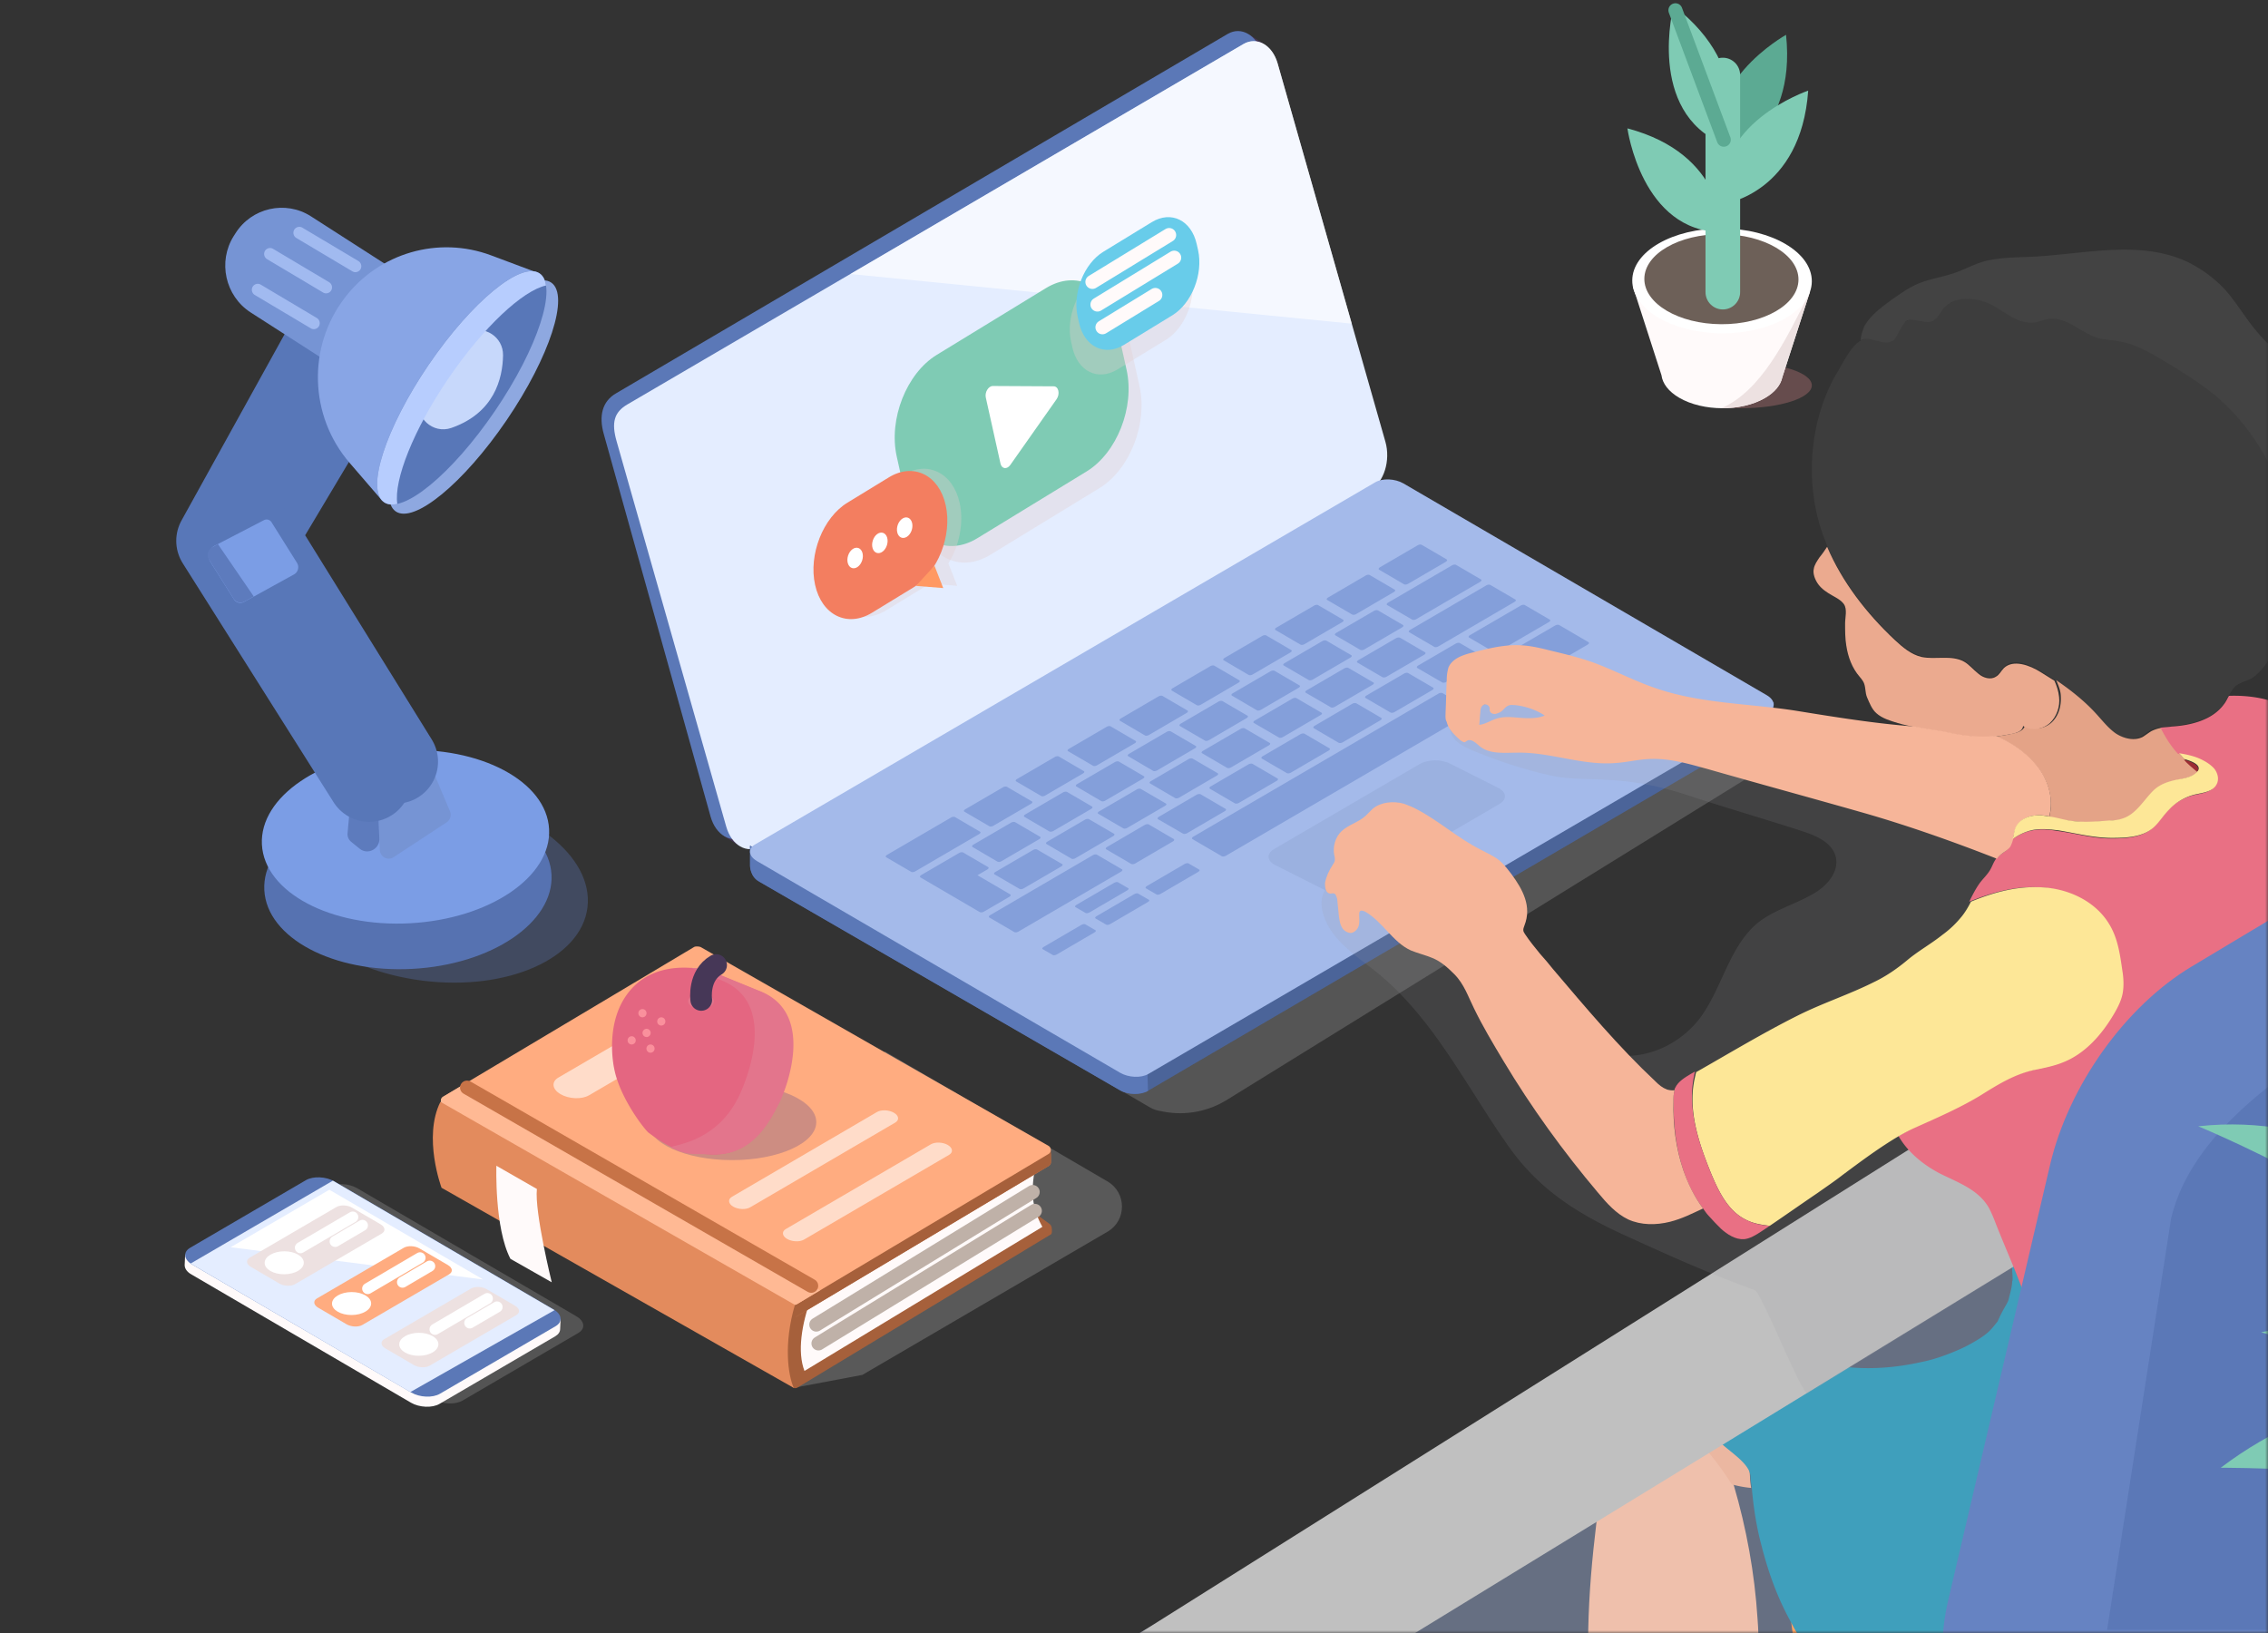 <svg width="393" height="283" fill="none" xmlns="http://www.w3.org/2000/svg"><rect width="100%" height="100%" fill="#333333" stroke="none"/><mask id="a" style="mask-type:alpha" maskUnits="userSpaceOnUse" x="0" y="0" width="393" height="283"><path fill="#D9D9D9" d="M0 0h393v283H0z"/></mask><g mask="url(#a)"><path d="m428.43 153.012 1.093 130.283H196.805L428.43 153.012Z" fill="#666F82"/><g clip-path="url(#b)"><path d="M264.452 343.732c.905.101 1.608.503 2.512.704 1.407.201 2.814.201 4.22 0 .704-.101 1.407-.302 2.111-.503.602-.201 1.105-.402 1.607-.803.503-.402.904-.804 1.206-1.307.804-1.105 1.306-2.21 1.809-3.416.2-.502.301-1.105.502-1.608.703-2.813.603-5.928.402-8.842-.302-3.617-.603-7.335-1.005-10.952-1.105-10.048-2.411-20.095-2.612-30.143-.201-12.258 1.507-24.517 3.315-36.675.603-4.019 1.206-7.837 1.407-11.856 8.34 4.421 15.474 11.053 20.498 18.99 2.21 7.536 3.617 15.273 4.119 23.11.302 3.919.302 7.838-.703 11.656-.603 2.21-1.507 4.421-2.412 6.531-2.612 6.33-4.823 12.761-6.531 19.392-.804 3.215-1.406 6.431-1.909 9.746-.703 4.924-.904 9.948-.502 14.972v.201c0 .502.1 1.004.1 1.507.402 4.22 1.206 8.842 2.914 12.66.101.1.101.301.201.402.402 1.005.703 2.311-.301 3.014-1.307.905-3.216 1.306-4.723 1.708-3.215 1.005-6.631 1.809-10.048 2.11-4.823.402-9.545-.703-14.066-2.411-.905-.402-1.91-.804-2.814-1.206-3.014-1.507-6.029-3.818-6.631-7.435-.804-3.818 2.813-9.747 7.334-9.546Z" fill="#EFC0AC"/><path d="M297.512 329.565c.402 1.407 1.205 2.713 2.21 3.818 3.718 4.421 9.043 7.335 14.67 8.641 5.526 1.206 11.856.503 17.182-1.708 2.914-1.206 2.512-2.813 1.708-4.823-.302-.804-.804-1.708-1.005-2.713-1.105-3.516-1.808-7.033-2.311-10.65-.904-6.23-.904-12.56-.1-18.79-5.426-4.521-10.048-9.847-14.67-15.272-1.909-2.211-3.517-4.522-4.823-7.034 1.306 9.747 2.612 19.392 3.818 29.139.302 2.21.603 4.521.502 6.832-.1 1.909-.502 3.919-2.009 5.024-.101.101-.302.201-.402.302-1.005.602-2.01.502-3.215.402-1.809-.201-3.718.1-5.527.301-1.909.201-4.019.703-5.224 2.311-1.005 1.206-1.206 2.813-.804 4.22Z" fill="#FFA361"/><path d="M279.728 238.331c.101-1.809 1.637-2.415 1.537-4.224-.201-5.325 4.87-3.335 10.396-4.842 2.914-.804 1.431-8.216 4.445-7.814.402.1.905.1 1.306.201 8.943 1.205 17.986 2.411 26.627 4.823-.804.1-1.608.301-2.311.502-2.21.603-4.32 1.608-6.23 2.914-5.425 3.517-9.746 8.741-12.057 14.871-1.306 3.315-.402 7.636-.201 11.153 0 .603.101 1.306.201 1.909a19.296 19.296 0 0 1-3.316-.603c0 .1 0 .1.101.201a54.222 54.222 0 0 0-20.498-19.091Z" fill="#EBB7A1"/><path d="M303.341 255.814c0 .603.1 1.306.201 1.909.301 3.416.804 6.833 1.708 10.149 1.206 4.722 2.813 9.143 5.124 13.263 1.307 2.512 2.914 4.823 4.823 7.033 4.622 5.325 9.244 10.751 14.67 15.273.603.502 1.206 1.004 1.809 1.406 5.124 3.919 11.153 7.536 17.081 10.048 12.359 5.225 26.627 2.211 38.885-1.407 2.914-.904 5.727-1.205 8.54-2.612 5.828-3.014 10.149-8.038 14.067-13.263 10.249-13.765 14.168-29.139 13.063-46.119-.201-2.914-.402-5.929-1.307-8.641-1.205-3.718-3.717-6.833-6.229-9.747-4.421-5.426-9.144-10.651-13.766-15.875-.301-.402-.703-.804-1.005-1.106-.602 3.015-3.114 5.125-5.425 7.034-3.015 2.512-6.33 4.622-9.646 6.732-4.421 2.813-9.144 5.124-14.268 5.928a38.08 38.08 0 0 1-16.479-.904c-.904-.302-1.909-.603-2.511-1.407-.603-.904-.503-2.01-.603-3.014-.101-3.517-1.507-6.933-2.814-10.249-1.105-2.813-.277 1.499-.591 1.812 0 .941-.488 2.51-.627 3.137-.14.628-.942 1.569-1.883 3.765-1.255 1.535-1.568 2.196-5.019 4.078-1.377.751-4.706 2.196-7.529 2.824-2.824.627-7.843 1.701-14.431.941-8.156-.941-9.799 4.09-11.607 4.392-.804.1-3.427-6.48-4.231-6.279-2.211.603-6.722 3.404-8.632 4.71-5.425 3.517 4.194.773 1.883 6.902-1.306 3.215 6.447 5.77 6.749 9.287Z" fill="#3F9FBC"/></g><path d="m428.043 138.019-2.768 34.694-180.613 110.582H197l231.043-145.276Z" fill="silver"/><path d="M298.683 27.906s12.669-4.229 10.805-21.873c0 .01-15.787 8.707-10.805 21.873Z" fill="#5CAA93"/><path opacity=".34" d="M301.689 70.734c6.775 0 12.267-1.773 12.267-3.96 0-2.187-5.492-3.96-12.267-3.96-6.775 0-12.267 1.773-12.267 3.96 0 2.187 5.492 3.96 12.267 3.96Z" fill="#C97D7F"/><path d="m313.631 50.555-30.686-.907 4.955 15.368c.182 1.425 1.206 2.813 3.071 3.904 4.123 2.406 10.795 2.424 14.89.028 1.719-1 2.715-2.276 2.98-3.58l4.79-14.813Z" fill="snow"/><path d="M313.629 50.555c-4.26 8.595-8.51 17.2-15.348 20.179 2.743.028 5.494-.564 7.578-1.786 1.718-.999 2.715-2.276 2.98-3.58l4.79-14.813Z" fill="#EDE1E1"/><path d="M313.953 48.755c.027-5.018-6.917-9.124-15.509-9.171-8.592-.047-15.58 3.983-15.606 9-.027 5.018 6.916 9.124 15.509 9.171 8.592.047 15.579-3.982 15.606-9Z" fill="#fff"/><path d="M311.642 48.452c.023-4.308-5.937-7.833-13.313-7.873-7.376-.04-13.374 3.419-13.397 7.726-.023 4.308 5.938 7.833 13.313 7.873 7.376.04 13.374-3.419 13.397-7.726Z" fill="#6D6058"/><path d="M298.531 13v37.62" stroke="#7FCBB4" stroke-width="6" stroke-miterlimit="10" stroke-linecap="round" stroke-linejoin="round"/><path d="M298.39 40.211s.575-13.48-16.39-17.968c0 0 2.459 18.005 16.39 17.968Z" fill="#7FCBB4"/><path d="M298.857 35.289s13.208-1.888 14.47-19.587c0 .01-17.057 5.746-14.47 19.587ZM298.666 24.982S304.58 12.223 290 1c0 .01-4.79 18.366 8.666 23.982Z" fill="#7FCBB4"/><path d="m298.699 24.214-8.383-22.437" stroke="#5CAA93" stroke-width="2.428" stroke-miterlimit="10" stroke-linecap="round" stroke-linejoin="round"/><path opacity=".34" d="m80.159 242.682 20.059-11.714c1.26-.742 1.107-2.046-.36-2.9l-37.972-22.181c-1.467-.855-3.696-.953-4.956-.21l-20.059 11.714c-1.26.742-1.107 2.045.36 2.9l37.972 22.181c1.454.869 3.682.953 4.956.21Z" fill="#939393"/><path d="M32 219.226v-.042l.083-1.821 1.412.238 19.422-11.336c1.26-.742 3.502-.644 4.956.21l37.141 21.691 2.132.364-.083 1.752c0 .476-.277.924-.844 1.261l-20.06 11.714c-1.259.742-3.501.644-4.955-.21l-37.972-22.181c-.83-.449-1.232-1.065-1.232-1.64Z" fill="snow"/><path d="m76.23 241.505 20.058-11.714c1.26-.743 1.108-2.046-.36-2.9L57.956 204.71c-1.467-.855-3.696-.953-4.956-.211l-20.058 11.714c-1.26.743-1.108 2.046.36 2.901l37.971 22.181c1.454.855 3.697.953 4.956.21Z" fill="#5B78B7"/><path d="m71.106 241.211 24.987-14.194-38.415-22.433-24.655 14.362 38.083 22.265Z" fill="#E4EDFF"/><path d="M83.717 221.706 57.07 206.153l-17.096 9.962 43.744 5.591Z" fill="#fff"/><path d="m51.118 222.519 15.034-8.771c.692-.407.61-1.121-.194-1.598l-4.942-2.886c-.803-.477-2.02-.519-2.727-.112l-15.02 8.771c-.692.406-.609 1.121.194 1.597l4.942 2.887c.803.462 2.021.518 2.713.112Z" fill="#EDE1E1"/><path d="M49.26 220.8c1.874-.01 3.387-.909 3.382-2.008-.006-1.099-1.53-1.982-3.403-1.971-1.873.01-3.387.909-3.38 2.008.005 1.099 1.528 1.981 3.401 1.971Z" fill="#fff"/><path d="m61.126 210.889-9.067 5.311M62.799 212.332l-4.72 2.775" stroke="#fff" stroke-width="1.922" stroke-miterlimit="10" stroke-linecap="round" stroke-linejoin="round"/><path d="m62.788 229.581 15.034-8.771c.692-.407.61-1.121-.194-1.598l-4.942-2.886c-.803-.477-2.02-.519-2.727-.112l-15.033 8.771c-.693.406-.61 1.121.193 1.597l4.942 2.887c.803.462 2.022.518 2.727.112Z" fill="#FFAC80"/><path d="M60.932 227.862c1.873-.01 3.387-.909 3.381-2.008-.005-1.099-1.529-1.982-3.402-1.971-1.873.01-3.387.909-3.38 2.008.005 1.099 1.528 1.981 3.401 1.971Z" fill="#fff"/><path d="m72.782 217.951-9.067 5.325M74.457 219.394l-4.707 2.775" stroke="#fff" stroke-width="1.922" stroke-miterlimit="10" stroke-linecap="round" stroke-linejoin="round"/><path d="m74.44 236.643 15.035-8.771c.692-.407.609-1.121-.194-1.598l-4.942-2.886c-.803-.477-2.021-.519-2.727-.112l-15.034 8.771c-.692.406-.61 1.121.194 1.597l4.942 2.887c.817.462 2.035.518 2.727.112Z" fill="#EDE1E1"/><path d="M72.585 234.924c1.873-.01 3.387-.909 3.38-2.008-.005-1.099-1.528-1.981-3.401-1.971-1.874.01-3.387.909-3.381 2.008.005 1.099 1.529 1.982 3.402 1.971Z" fill="#fff"/><path d="m84.45 225.013-9.067 5.325M86.127 226.47l-4.72 2.761" stroke="#fff" stroke-width="1.922" stroke-miterlimit="10" stroke-linecap="round" stroke-linejoin="round"/><path opacity=".34" d="m135.979 152.357 107.52-62.787c1.246-.729 3.433-.63 4.873.21l62.959 36.697c1.44.841 1.592 2.116.346 2.845l-99.076 61.26a15.387 15.387 0 0 1-11.435 1.947 5.254 5.254 0 0 1-1.882-.63l-62.959-36.697c-1.426-.827-1.592-2.116-.346-2.845Z" fill="#989898"/><path d="m125.443 144.861 2.658 1.695 1.107-3.811h-4.056l.291 2.116ZM218.984 7.614l-2.658-1.71-4.568 4.344 5.689.897 1.537-3.531Z" fill="#463757"/><path d="m129.042 144.889 105.72-61.736c2.34-1.36 3.489-5.129 2.575-8.351L218.663 9.268c-.914-3.223-3.586-4.75-5.925-3.391L106.74 68.16c-2.339 1.36-3.032 3.853-2.104 7.09l18.495 66.248c.913 3.237 3.571 4.764 5.911 3.391Z" fill="#5B78B7"/><path d="m131.77 146.64 105.72-61.736c2.34-1.36 3.489-5.129 2.575-8.351l-18.674-65.534c-.914-3.223-3.586-4.75-5.925-3.39L108.735 70.064c-2.34 1.36-2.811 3.181-1.883 6.418l18.993 66.767c.927 3.236 3.585 4.764 5.925 3.39Z" fill="#E4EDFF"/><path d="M234.233 56.081 221.401 11.02c-.914-3.223-3.586-4.75-5.925-3.39l-68.109 39.85 86.866 8.602Z" fill="#fff" fill-opacity=".62"/><path d="M129.969 150.018v-3.489l15.518 9.135.886-2.059 103.326-60.336c1.246-.728 3.724-.63 5.15.21l44.769 25.979v-.729l6.797 3.335.955-.393-.125 3.167c-.111.687-.374.981-.789 1.219l-107.534 62.956c-1.246.728-3.433.714-4.873-.126l-62.419-36.081c-1.675-.869-1.661-2.788-1.661-2.788Z" fill="#4B6499"/><path d="M129.969 150.018v-3.489l15.518 9.135.886-2.059 50.68-29.594 1.869 65.016c-.623.364-1.481.546-2.367.532-.886-.014-1.786-.224-2.506-.644l-62.419-36.109c-1.675-.869-1.661-2.788-1.661-2.788Z" fill="#5B78B7"/><path d="m130.799 146.346 107.52-62.787c1.246-.729 3.433-.63 4.873.21l62.959 36.697c1.44.841 1.592 2.116.346 2.845l-107.52 62.787c-1.246.729-3.433.631-4.873-.21l-62.959-36.697c-1.426-.841-1.592-2.13-.346-2.845Z" fill="#A4BAEA"/><path d="M243.293 101.242c.152.098.471.056.706-.084l6.534-3.812c.235-.14.305-.322.139-.42l-4.319-2.522c-.153-.098-.471-.056-.706.084l-6.535 3.811c-.235.14-.304.322-.138.42l4.319 2.523ZM235.719 112.606c.152.098.47.056.706-.085l6.534-3.811c.235-.14.304-.322.138-.42l-4.319-2.522c-.152-.084-.471-.056-.706.084l-6.534 3.811c-.235.14-.305.322-.152.42l4.333 2.523ZM239.553 117.341c.152.098.47.056.706-.084l6.534-3.811c.235-.14.304-.322.138-.42l-4.333-2.522c-.152-.084-.47-.056-.706.084l-6.534 3.811c-.235.14-.304.322-.152.406l4.347 2.536ZM249.908 118.252c.152.084.471.056.706-.084l6.534-3.811c.236-.14.291-.322.139-.406l-4.319-2.523c-.153-.084-.471-.056-.706.084l-6.534 3.812c-.236.14-.291.322-.139.42l4.319 2.508ZM267.877 115.59c.152.098.47.056.706-.084l6.534-3.811c.235-.14.304-.323.138-.421l-5.08-2.97c-.153-.084-.471-.056-.706.084l-6.534 3.811c-.236.14-.291.322-.139.421l5.081 2.97ZM256.606 122.162c.153.098.526.014.845-.169l8.555-4.988c.304-.182.429-.406.277-.49l-5.081-2.971c-.152-.084-.54-.014-.844.154l-8.555 4.989c-.305.182-.429.406-.277.49l5.08 2.985ZM200.433 155.005c.124.07.429.028.664-.112l6.52-3.811c.235-.14.332-.308.194-.392l-1.883-1.093c-.124-.07-.429-.028-.664.112l-6.52 3.811c-.236.14-.319.308-.194.392l1.883 1.093ZM191.706 160.232c.125.07.429.028.664-.112l6.521-3.811c.235-.141.332-.309.193-.393l-1.882-1.093c-.125-.07-.429-.028-.665.112l-6.52 3.812c-.235.14-.318.308-.194.392l1.883 1.093ZM182.464 165.5c.124.07.415.014.65-.112l6.52-3.811c.236-.14.333-.308.208-.378l-1.814-1.051c-.124-.07-.415-.014-.65.112l-6.52 3.811c-.236.14-.319.308-.208.378l1.814 1.051ZM188.139 158.214c.125.07.416.014.651-.112l6.52-3.811c.235-.14.332-.308.208-.379l-1.814-1.05c-.124-.07-.415-.014-.65.112l-6.521 3.811c-.235.14-.318.308-.207.378l1.813 1.051ZM211.714 148.364c.153.098.471.056.706-.084l42.485-24.787c.236-.14.305-.323.139-.421l-5.081-2.97c-.152-.084-.484-.056-.706.084l-42.485 24.787c-.235.14-.304.322-.152.42l5.094 2.971Z" fill="#849FDA"/><path d="M257.785 120.522c.014 0 .041 0 .069-.014l4.984-2.914c.027-.014.041-.028.027-.042l-.318-.183c-.014 0-.042 0-.069.014l-4.984 2.915c-.028.014-.041.028-.028.042l.319.182ZM270.571 112.507h.042l2.118-1.233c.013 0 .013-.014 0-.028l-.319-.182h-.041l-2.118 1.233c-.014 0-.014.014 0 .028l.318.182ZM240.949 123.464c.153.085.471.056.706-.084l6.534-3.811c.236-.14.305-.322.139-.42l-4.319-2.522c-.153-.084-.485-.056-.706.084l-6.534 3.811c-.236.14-.305.322-.139.42l4.319 2.522ZM231.965 128.705c.152.084.47.056.706-.084l6.52-3.811c.235-.14.304-.322.152-.42l-4.319-2.523c-.152-.084-.485-.056-.706.084l-6.52 3.812c-.236.14-.291.322-.139.42l4.306 2.522ZM222.982 133.959c.153.085.471.057.706-.084l6.534-3.811c.236-.14.291-.322.139-.406l-4.319-2.522c-.153-.084-.471-.056-.706.084l-6.534 3.811c-.236.14-.291.322-.139.42l4.319 2.508ZM213.982 139.2c.153.084.471.056.706-.084l6.534-3.811c.236-.14.305-.323.139-.421l-4.319-2.522c-.153-.084-.471-.056-.706.084l-6.534 3.812c-.236.14-.291.322-.139.42l4.319 2.522ZM205 144.454c.152.084.47.056.706-.084l6.52-3.811c.235-.14.291-.322.138-.406l-4.319-2.522c-.152-.085-.47-.056-.706.084l-6.52 3.811c-.235.14-.304.322-.152.42l4.333 2.508ZM196.016 149.695c.152.084.47.056.706-.084l6.52-3.811c.235-.14.305-.323.138-.421l-4.319-2.522c-.152-.084-.47-.056-.706.084l-6.52 3.812c-.235.14-.304.322-.138.42l4.319 2.522ZM175.762 161.507c.152.084.471.056.706-.084l17.788-10.383c.236-.14.305-.322.139-.42l-4.319-2.522c-.152-.084-.471-.056-.706.084l-17.789 10.382c-.235.141-.304.323-.138.421l4.319 2.522ZM230.598 122.554c.152.098.47.056.706-.084l6.534-3.811c.235-.14.304-.323.138-.407l-4.333-2.522c-.152-.084-.47-.056-.706.084l-6.534 3.812c-.235.14-.29.322-.138.406l4.333 2.522ZM221.606 127.794c.152.098.47.056.706-.084l6.534-3.811c.235-.14.304-.322.138-.406l-4.333-2.522c-.152-.085-.471-.057-.706.084l-6.534 3.811c-.235.14-.291.322-.138.406l4.333 2.522ZM212.625 133.049c.152.098.47.056.706-.084l6.534-3.811c.235-.141.304-.323.152-.421l-4.333-2.522c-.152-.084-.484-.056-.706.084l-6.534 3.811c-.235.141-.304.323-.152.407l4.333 2.536ZM203.627 138.289c.153.098.471.056.706-.084l6.52-3.811c.236-.14.305-.322.139-.421l-4.333-2.522c-.152-.084-.471-.056-.706.084l-6.52 3.812c-.236.14-.305.322-.139.406l4.333 2.536ZM194.643 143.53c.152.098.471.056.706-.084l6.534-3.812c.235-.14.305-.322.138-.406l-4.333-2.522c-.152-.084-.47-.056-.706.084l-6.534 3.811c-.235.14-.304.323-.138.407l4.333 2.522ZM185.658 148.784c.152.098.471.056.706-.084l6.52-3.811c.236-.14.305-.322.153-.421l-4.333-2.522c-.153-.084-.471-.056-.706.084l-6.52 3.812c-.236.14-.291.322-.139.406l4.319 2.536ZM176.664 154.025c.152.098.471.056.706-.084l6.534-3.811c.236-.141.305-.323.139-.407l-4.333-2.522c-.153-.084-.471-.056-.706.084l-6.534 3.811c-.236.141-.291.323-.139.407l4.333 2.522ZM226.773 117.832c.152.098.471.056.706-.084l6.534-3.811c.236-.141.291-.323.139-.407l-4.319-2.522c-.153-.084-.471-.056-.706.084l-6.534 3.811c-.236.141-.305.323-.153.407l4.333 2.522ZM217.791 123.072c.152.099.471.057.706-.084l6.534-3.811c.235-.14.305-.322.138-.42l-4.319-2.522c-.152-.084-.47-.056-.706.084l-6.534 3.811c-.235.14-.29.322-.138.406l4.319 2.536ZM208.793 128.327c.152.098.47.056.706-.084l6.52-3.812c.235-.14.291-.322.138-.42l-4.319-2.522c-.152-.084-.47-.056-.706.084l-6.52 3.811c-.235.14-.304.323-.152.421l4.333 2.522ZM199.811 133.567c.152.098.47.056.706-.084l6.534-3.811c.235-.14.304-.322.138-.42l-4.319-2.522c-.152-.085-.471-.057-.706.084l-6.534 3.811c-.235.14-.291.322-.139.406l4.32 2.536ZM190.826 138.808c.152.098.471.056.706-.084l6.534-3.812c.235-.14.305-.322.139-.42l-4.32-2.522c-.152-.084-.47-.056-.706.084l-6.534 3.811c-.235.14-.29.322-.138.407l4.319 2.536ZM181.826 144.062c.152.098.47.056.72-.084l6.534-3.811c.235-.14.304-.322.138-.42l-4.319-2.523c-.152-.084-.471-.056-.706.084l-6.534 3.812c-.235.14-.305.322-.152.42l4.319 2.522ZM172.842 149.303c.152.098.47.056.706-.084l6.534-3.812c.235-.14.304-.322.138-.42l-4.319-2.522c-.152-.084-.471-.056-.706.084l-6.534 3.811c-.235.14-.291.322-.138.407l4.319 2.536ZM244.703 107.365c.152.098.471.056.706-.084l11.074-6.46c.236-.14.305-.322.139-.42l-4.319-2.522c-.152-.084-.471-.056-.706.084l-11.075 6.46c-.235.14-.304.322-.152.42l4.333 2.522ZM157.891 151.068c.152.098.47.056.706-.084l11.074-6.459c.236-.14.305-.323.139-.421l-4.319-2.522c-.153-.098-.485-.056-.706.084l-11.075 6.46c-.235.14-.304.322-.138.42l4.319 2.522ZM248.537 112.087c.152.098.471.056.706-.084l13.193-7.707c.235-.14.304-.322.138-.42l-4.333-2.522c-.152-.084-.47-.056-.706.084l-13.192 7.706c-.236.141-.305.323-.153.407l4.347 2.536ZM258.891 112.998c.152.084.47.056.706-.084l8.804-5.129c.235-.14.305-.322.139-.42l-4.32-2.522c-.152-.084-.47-.056-.706.084l-8.804 5.128c-.235.141-.304.323-.138.421l4.319 2.522ZM234.301 106.482c.152.098.471.056.706-.084l6.52-3.811c.235-.14.305-.322.139-.42l-4.32-2.523c-.152-.098-.47-.056-.706.084l-6.52 3.812c-.235.14-.304.322-.138.42l4.319 2.522ZM225.348 111.694c.152.099.471.057.706-.084l6.534-3.811c.235-.14.304-.322.138-.42l-4.319-2.522c-.152-.098-.47-.056-.706.084l-6.534 3.811c-.235.14-.304.322-.138.42l4.319 2.522ZM216.365 116.949c.152.098.471.056.706-.084l6.534-3.811c.236-.14.305-.322.139-.42l-4.319-2.522c-.153-.099-.471-.056-.706.084l-6.534 3.811c-.236.14-.291.322-.139.406l4.319 2.536ZM207.379 122.189c.152.098.471.056.706-.084l6.52-3.811c.236-.14.305-.322.139-.42l-4.319-2.522c-.153-.099-.471-.056-.706.084l-6.521 3.811c-.235.14-.304.322-.138.42l4.319 2.522ZM198.396 127.43c.153.098.471.056.706-.084l6.521-3.811c.235-.14.304-.323.138-.421l-4.319-2.522c-.152-.098-.471-.056-.706.084l-6.52 3.811c-.236.141-.291.323-.139.407l4.319 2.536ZM189.399 132.685c.152.098.47.056.706-.085l6.534-3.811c.235-.14.29-.322.138-.406l-4.319-2.522c-.152-.098-.471-.056-.706.084l-6.534 3.811c-.235.14-.305.322-.138.406l4.319 2.523ZM180.414 137.925c.153.098.471.056.706-.084l6.534-3.811c.236-.14.305-.323.139-.421l-4.319-2.522c-.153-.098-.471-.056-.706.084l-6.534 3.812c-.236.14-.305.322-.139.42l4.319 2.522ZM171.432 143.165c.152.098.47.056.706-.084l6.534-3.811c.235-.14.29-.322.138-.406l-4.319-2.522c-.152-.099-.471-.057-.706.084l-6.534 3.811c-.235.14-.291.322-.138.406l4.319 2.522ZM166.194 147.803a.849.849 0 0 1 .388-.126c.138-.014.249 0 .318.042l4.319 2.522c.069.042.111.112.083.196-.028.085-.111.155-.221.225l-1.703.995 5.676 3.32c.069.042.097.112.069.197-.028.084-.111.154-.222.224l-4.402 2.564a.903.903 0 0 1-.387.126.605.605 0 0 1-.333-.042l-10.285-6.011c-.069-.042-.097-.112-.069-.196.027-.084.11-.154.221-.225l6.548-3.811Z" fill="#849FDA"/><path d="M260.05 110.868c.014 0 .042 0 .07-.014l4.983-2.915c.028-.014.042-.028.028-.042l-.319-.182c-.013 0-.041 0-.069.014l-4.983 2.915c-.028.014-.042.028-.028.042l.318.182Z" fill="#849FDA"/><path d="m234.569 154.053 25.25-14.741c1.357-.798 1.274-2.046-.194-2.788l-8.444-4.246c-1.468-.742-3.779-.686-5.15.098l-25.25 14.741c-1.357.799-1.274 2.046.194 2.788l8.444 4.246c1.468.742 3.779.7 5.15-.098Z" fill="#9BB1E0"/><path opacity=".34" d="m190.531 84.567-18.91 11.56c-5.246 3.209-10.728.533-12.154-5.94l-1.827-8.212c-1.44-6.473 1.688-14.404 6.935-17.613l18.91-11.56c5.247-3.208 10.728-.532 12.154 5.941l1.828 8.211c1.425 6.474-1.689 14.405-6.936 17.613Z" fill="#E3CFCF"/><path d="m188.277 81.695-18.91 11.56c-5.246 3.209-10.728.532-12.154-5.941l-1.827-8.211c-1.44-6.474 1.689-14.404 6.935-17.613l18.91-11.56c5.247-3.209 10.729-.532 12.154 5.941l1.828 8.211c1.439 6.488-1.675 14.404-6.936 17.613Z" fill="#7FCBB4"/><path d="m173.367 80.336-2.547-11.448c-.208-.925.457-2.004 1.218-2.004l10.548.057c.845 0 1.136 1.317.499 2.227L175.07 80.56c-.582.827-1.495.7-1.703-.224Z" fill="#fff"/><path opacity=".34" d="m156.435 82.326-7.157 4.371c-4.25 2.606-6.783 9.024-5.62 14.264 1.162 5.241 5.592 7.413 9.856 4.82l7.157-4.371c.18-.112.36-.224.526-.351l-.055.07 4.72.379-1.523-3.882c1.883-3.054 2.714-7.02 1.952-10.48-1.163-5.255-5.592-7.413-9.856-4.82ZM198.426 42.77l-8.39 5.128c-3.363 2.06-5.357 7.132-4.443 11.28l.235 1.037c.928 4.147 4.43 5.856 7.794 3.81l8.389-5.128c3.364-2.06 5.357-7.132 4.444-11.28l-.236-1.036c-.927-4.162-4.443-5.871-7.793-3.811Z" fill="#E3CFCF"/><path d="m158.254 101.802-7.157 4.372c-4.25 2.606-8.694.434-9.856-4.82-1.163-5.24 1.356-11.672 5.62-14.264l7.157-4.372c4.25-2.606 8.693-.434 9.856 4.82 1.163 5.24-1.37 11.672-5.62 14.264Z" fill="#F37E60"/><path d="m158.727 101.522 4.72.378-1.523-3.881-3.197 3.503Z" fill="#FF9963"/><path d="M149.406 97.079c.298-.96-.01-1.913-.689-2.129-.678-.215-1.469.388-1.767 1.347-.298.96.01 1.913.688 2.129.679.216 1.47-.387 1.768-1.347ZM153.691 94.456c.298-.96-.01-1.913-.688-2.128-.679-.216-1.47.387-1.768 1.347-.298.96.01 1.913.689 2.128.678.216 1.469-.387 1.767-1.347ZM158.058 90.648c.194.883-.221 1.948-.941 2.383-.72.434-1.454.07-1.648-.813-.193-.883.222-1.948.942-2.382.72-.434 1.453-.07 1.647.813Z" fill="#fff"/><path d="m203.16 54.624-8.389 5.128c-3.364 2.06-6.866.337-7.794-3.81l-.235-1.038c-.927-4.147 1.08-9.22 4.444-11.28l8.389-5.128c3.364-2.06 6.866-.336 7.794 3.811l.235 1.037c.914 4.148-1.094 9.22-4.444 11.28Z" fill="#68CCEA"/><path d="m189.289 48.851 13.303-8.127M190.164 52.774l13.303-8.127M191.031 56.712l9.164-5.605" stroke="snow" stroke-width="2.428" stroke-miterlimit="10" stroke-linecap="round" stroke-linejoin="round"/><path opacity=".34" d="M101.799 157.225c1.069-8.837-9.957-17.476-24.627-19.296-14.671-1.819-27.431 3.871-28.5 12.709-1.07 8.837 9.955 17.476 24.626 19.295 14.671 1.82 27.431-3.87 28.501-12.708Z" fill="#5B78B7"/><path d="M71.468 167.883c13.742-.738 24.53-8.044 24.097-16.319-.433-8.274-11.925-14.384-25.667-13.646-13.742.737-24.53 8.043-24.097 16.318.433 8.275 11.925 14.384 25.667 13.647Z" fill="#5672B1"/><path d="M71.05 159.98c13.742-.738 24.53-8.044 24.097-16.318-.433-8.275-11.925-14.385-25.667-13.647-13.742.737-24.53 8.043-24.097 16.318.433 8.275 11.925 14.385 25.667 13.647Z" fill="#7B9DE5"/><path d="m74.749 132.938 3.221 7.627a1.57 1.57 0 0 1-.571 1.92l-9.198 6.048c-1 .658-2.325-.039-2.377-1.236l-.416-9.467a1.542 1.542 0 0 1 .701-1.368l6.38-4.194a1.527 1.527 0 0 1 2.26.67Z" fill="#7694D4"/><path d="m72.217 130.347-3.378-1.67-7.652 5.116-.961 10.585a1.714 1.714 0 0 0 .623 1.486l1.456 1.183c1.416 1.158 3.507.079 3.43-1.762l-.365-8.363 6.964-4.589c.753-.473.688-1.591-.117-1.986Z" fill="#5D7BBD"/><path d="M66.255 56.132 44.352 92.819l24.267 39.146" stroke="#5877B8" stroke-width="14.566" stroke-miterlimit="10" stroke-linecap="round" stroke-linejoin="round"/><path d="M60.221 53.239 37.824 93.713l26.139 41.408" stroke="#5877B8" stroke-width="14.566" stroke-miterlimit="10" stroke-linecap="round" stroke-linejoin="round"/><path d="M43.428 54.133 59.784 64.64c4.404 2.827 10.302 1.499 13.095-2.96l.286-.446c2.793-4.458 1.48-10.415-2.923-13.242L53.886 37.486c-4.404-2.827-10.302-1.5-13.095 2.959l-.286.447c-2.806 4.444-1.481 10.4 2.923 13.241Z" fill="#7694D4"/><path opacity=".68" d="m51.347 41.233 9.718 5.786c.48.29 1.117.119 1.403-.368a1.054 1.054 0 0 0-.364-1.42l-9.718-5.786a1.027 1.027 0 0 0-1.403.368 1.05 1.05 0 0 0 .364 1.42ZM46.273 44.902l9.717 5.786c.48.29 1.117.118 1.403-.368a1.054 1.054 0 0 0-.364-1.42l-9.717-5.786a1.027 1.027 0 0 0-1.403.368 1.05 1.05 0 0 0 .364 1.42ZM44.144 51.108l9.717 5.786c.481.29 1.118.119 1.403-.368a1.053 1.053 0 0 0-.363-1.42l-9.718-5.786a1.027 1.027 0 0 0-1.403.368 1.053 1.053 0 0 0 .364 1.42Z" fill="#B7CDFE"/><path d="M87.793 72.799c7.451-10.943 10.92-21.608 7.747-23.821-3.172-2.214-11.785 4.863-19.236 15.806-7.451 10.943-10.92 21.608-7.747 23.822 3.172 2.213 11.784-4.864 19.236-15.807Z" fill="#8EA8E0"/><path d="m66.228 86.757-5.665-6.575c-6.976-8.113-7.327-20.08-.831-28.574 5.95-7.797 16.226-10.77 25.359-7.363l8.431 3.156-27.294 39.356Z" fill="#88A5E5"/><path d="M85.77 71.208c7.45-10.943 10.92-21.608 7.747-23.822-3.173-2.213-11.785 4.864-19.236 15.807-7.452 10.943-10.92 21.608-7.748 23.821 3.173 2.214 11.785-4.863 19.236-15.806Z" fill="#5877B8"/><path d="M87.168 61.563c-.065 4.05-1.533 9.993-8.95 12.584-3.21 1.117-6.405-1.789-5.522-5.102 1.17-4.432 4.599-9.442 8.38-11.388 2.818-1.446 6.144.723 6.092 3.906Z" fill="#C7D8FB"/><path d="M74.278 63.206c7.457-10.94 16.07-18.028 19.24-15.819.598.408.948 1.118 1.104 2.078-4.04.881-10.873 7.22-16.927 16.121-6.054 8.903-9.484 17.608-8.847 21.736-.936.198-1.715.119-2.313-.302-3.183-2.21.3-12.873 7.743-23.814Z" fill="#B7CDFE"/><path d="m45.725 90.136-8.522 4.419c-1.013.526-1.364 1.827-.753 2.8l4.079 6.496c.377.592 1.13.789 1.74.461l8.666-4.774a1.433 1.433 0 0 0 .52-2.025l-4.378-6.982a1.007 1.007 0 0 0-1.352-.395Z" fill="#7B9DE5"/><path d="m37.749 94.265-1 .592a1.532 1.532 0 0 0-.507 2.144l4.248 6.758a1.4 1.4 0 0 0 1.857.487l1.624-.894-6.222-9.087Z" fill="#5D7BBD"/><path opacity=".34" d="m149.43 238.238-11.891 2.241 15.781-58.303 38.623 22.559c3.295 1.934 3.295 6.74 0 8.673l-42.513 24.83Z" fill="#A4A4A4"/><path d="m137.491 197.07 34.719 8.562 7.516 4.876 2.091 1.527c.263.196.429.505.443.841.027.476.041.883-.153 1.009l-43.896 26.538a.855.855 0 0 1-.457.112c-3.876 0-1.329-43.605-.263-43.465Z" fill="#A6603B"/><path d="m138.68 237.999 40.104-24.268c.54-.323.789-4.442.236-4.75l-57.685-32.956a.812.812 0 0 0-.817.014l-43.62 26.034a.82.82 0 0 0 .014 1.415l60.218 34.539a1.634 1.634 0 0 0 1.55-.028Z" fill="#A6603B"/><path d="m139.4 237.551 41.226-24.969c-2.16-3.881-2.022-6.964-.803-12.541l-39.246 24.773c-1.689 4.666-2.436 9.458-1.177 12.737Z" fill="snow"/><path d="m76.402 191.269 1.73-.014v.071l42.306-25.236a.81.81 0 0 1 .816-.014l59.734 34.133v-.364l1.121-.014.014 1.359h-.014a.821.821 0 0 1-.387.855l-43.62 26.034a.812.812 0 0 1-.817.014l-60.453-34.54a.8.8 0 0 1-.402-.658l-.028-1.626Z" fill="#C27750"/><path d="M137.489 206.515c.249-.155 43.495-6.32 43.495-6.32v-.364l1.122-.491.013 1.836h-.013a.823.823 0 0 1-.388.855l-43.62 26.034c-.125.07-1.454.981-1.606.981-.138-.014.997-22.531.997-22.531Z" fill="#A6603B"/><path d="m138.071 225.991 43.62-26.034a.82.82 0 0 0-.014-1.415l-60.218-34.414c-.25-.14-.928-.182-1.177-.042L76.8 190.022a.821.821 0 0 0 .014 1.416l60.454 34.539c.249.168.553.154.803.014Z" fill="#FFAC80"/><path d="m138.073 225.991 4.014-2.396-61.824-35.632-3.474 2.073a.821.821 0 0 0 .013 1.416l60.454 34.539c.263.154.567.14.817 0Z" fill="#FFB994"/><path d="M140.566 222.796 80.93 188.453" stroke="#C77347" stroke-width="2.428" stroke-miterlimit="10" stroke-linecap="round" stroke-linejoin="round"/><path d="M137.74 226.103c-1.98 6.74-1.191 12.204-.194 14.39l-61.035-34.679s-3.267-8.744-.194-14.895l61.423 35.184Z" fill="#E38B5D"/><path d="m102.049 189.798 23.423-13.675c1.26-.729 1.094-2.032-.36-2.873-1.453-.841-3.668-.939-4.928-.21l-23.423 13.676c-1.26.728-1.093 2.031.36 2.872 1.454.855 3.669.939 4.928.21ZM154.9 192.811c-.858-.504-2.187-.56-2.935-.126l-25.125 14.684c-.748.435-.651 1.205.207 1.71.859.504 2.188.56 2.935.126l25.139-14.685c.748-.434.651-1.205-.221-1.709ZM164.246 198.402c-.858-.504-2.187-.561-2.935-.126l-25.139 14.684c-.748.435-.651 1.205.207 1.71.859.504 2.188.56 2.935.126l25.139-14.685c.748-.434.651-1.205-.207-1.709Z" fill="#FFDCC9"/><path opacity=".34" d="M126.856 201.022c8.059 0 14.591-2.948 14.591-6.586 0-3.637-6.532-6.585-14.591-6.585-8.058 0-14.59 2.948-14.59 6.585 0 3.638 6.532 6.586 14.59 6.586Z" fill="#6E5487"/><path d="m131.424 171.695-6.16-2.522c-.332-.14-.651-.28-.969-.448a6.06 6.06 0 0 0-.9-.379c-.027-.014-.055-.014-.083-.028a7.05 7.05 0 0 0-.734-.196c-5.038-1.093-11.24-.504-14.576 5.17-3.087 5.255-1.579 11.855-1.579 11.855.997 5.268 5.593 10.999 6.064 11.195 0 0 2.713 2.088 4.734 2.76 1.121.379 3.198.785 5.717.925 6.964.407 10.023-4.988 12.016-8.967.789-1.598 6.687-15.442-3.53-19.365Z" fill="#E46681"/><path d="m131.549 171.681-6.161-2.508c-.332-.14-.65-.28-.969-.448a6.049 6.049 0 0 0-.899-.379c-.028-.014-.056-.014-.084-.028a7.1 7.1 0 0 0-.733-.196 19.18 19.18 0 0 0-3.004-.42l5.177 2.115c10.216 3.91 4.222 17.726 3.516 19.365-4.083 9.556-13.109 9.15-12.002 9.71 2.852 1.429 4.139.981 6.659 1.135 6.963.407 10.022-4.988 12.016-8.967.803-1.612 6.7-15.456-3.516-19.379Z" fill="#E3758C"/><path d="M123.052 174.427c-.872.505-2.284.505-3.157 0-.872-.504-.886-1.331-.013-1.849.872-.505 2.284-.505 3.156 0 .886.518.886 1.345.014 1.849Z" fill="#E3758C"/><path d="M121.514 173.264c-.027-.168-.526-4.217 2.575-6.039" stroke="#463757" stroke-width="3.757" stroke-miterlimit="10" stroke-linecap="round" stroke-linejoin="round"/><path d="M112.029 175.562a.713.713 0 0 1-.706.715.714.714 0 0 1-.706-.715c0-.392.319-.714.706-.714.402 0 .706.322.706.714ZM115.295 176.992a.713.713 0 0 1-.706.714.713.713 0 0 1-.706-.714c0-.393.318-.715.706-.715.387 0 .706.308.706.715ZM112.748 178.981a.713.713 0 0 1-.706.715.713.713 0 0 1-.706-.715c0-.392.318-.714.706-.714.388 0 .706.322.706.714ZM110.162 180.271a.713.713 0 0 1-.706.714.713.713 0 0 1-.706-.714c0-.393.318-.715.706-.715.388 0 .706.322.706.715ZM113.428 181.7a.713.713 0 0 1-.706.714.713.713 0 0 1-.706-.714c0-.393.318-.715.706-.715.387 0 .706.308.706.715Z" fill="#FA909C"/><path d="m141.445 229.522 37.502-22.979M141.82 232.787l37.502-22.98" stroke="#BFB1A8" stroke-width="2.428" stroke-miterlimit="10" stroke-linecap="round" stroke-linejoin="round"/><path opacity=".15" d="M234.416 151.819c1.809 0 3.718-.301 5.426.302h-1.608c2.01.502 4.019.904 5.727 1.909 1.508.804 2.814 1.909 4.02 3.014 6.43 5.728 11.153 13.062 17.684 18.488 4.622 3.818 10.047 7.436 16.076 7.436 4.924 0 9.646-2.512 12.66-6.33 4.019-5.225 5.125-12.56 10.249-16.78 2.813-2.211 6.33-3.115 9.445-4.924 2.411-1.306 4.622-3.818 4.019-6.43-.603-2.512-3.416-3.718-5.928-4.522-6.531-2.11-13.766-4.22-20.196-6.33-4.321-1.407-8.842-2.311-13.464-2.512-2.814-.201-5.627-.1-8.44-.502a47.496 47.496 0 0 1-5.125-1.206c-3.315-.904-6.631-2.11-9.847-3.416-1.406-.603-3.014-1.407-3.617-2.814-3.014-8.038 8.842-10.65 14.268-10.047 5.225.602 9.947 2.913 14.77 5.023 10.952 4.723 22.407 8.139 34.163 10.249 12.56 2.211 25.823 3.115 36.875 9.445 3.115 1.809 6.23 4.22 6.933 7.737 1.206 6.029-4.521 11.655-5.928 17.182-1.306 5.526-1.005 11.253-1.105 16.98-.101 5.728-.603 11.555-3.517 16.479-.301.603 2.369 18.168 1.967 18.67l-36.704 22.587c-1.206-.201-7.966-17.544-9.172-17.946-7.435-2.713-14.67-5.928-21.904-9.244-.402-.201-.703-.302-1.105-.503-8.038-3.717-14.57-7.937-19.694-15.272-7.234-10.249-12.861-21.904-22.507-29.842-3.316-2.713-7.234-5.125-9.043-8.943-.804-1.708-1.206-3.918-.201-5.526 1.005-1.608 3.014-2.412 4.823-2.412Z" fill="#9E9EA4"/><path d="M316.1 93.24c.201.403.301.905.502 1.307 2.613 6.129 6.833 11.555 11.756 16.177 1.407 1.306 2.814 2.512 4.622 2.914 2.412.603 5.225-.402 7.335.804.904.502 1.608 1.406 2.512 2.11.904.703 2.11 1.105 3.014.502.603-.402.905-1.005 1.407-1.507 1.608-1.608 4.321-.502 6.33.703l2.412 1.507c2.512 1.709 4.923 3.618 6.933 5.828 1.105 1.206 2.11 2.512 3.416 3.416 1.306.905 3.115 1.307 4.622.603.502-.301 1.005-.703 1.507-1.005a6.063 6.063 0 0 1 1.909-.602c.603-.101 1.306-.101 1.909-.201 3.416-.302 7.034-1.106 9.043-3.819l.904-1.507c.402-.603.704-1.306 1.307-1.708.803-.603 2.009-.804 2.914-1.407 1.708-1.306 2.913-3.114 3.717-5.224.905-2.512 2.288-4.215 3.434-7.089.531-1.334.627-1.806.627-2.509.302-4.924-.476-10.023-1.883-14.745-1.909-7.435-6.205-14.426-12.234-19.45-2.813-2.412-5.323-5.132-8.538-6.94-2.21-1.307-5.263-2.07-7.775-2.472-1.306-.2-2.245-.225-3.45-.627-3.015-.904-6.084-3.853-9.098-3.45-.804.1-2.333.411-3.137.512-2.613.402-3.963-1.402-6.274-2.709-2.713-1.507-7.236-1.511-9.246 1-.602.704-1.144 1.307-2.048 1.709-1.306.603-2.145-.302-3.451 0-1.005.2-2.237 1.306-3.041 1.909-1.708 1.205-4.019.803-5.727 1.808-1.809 1.105-3.216 4.32-4.321 6.029-4.622 8.34-5.325 19.191-1.909 28.134Z" fill="#3D3D3D"/><path d="M322.432 58.978c1.708-1.005 3.918 1.206 5.627 0 .803-.603 1.607-3.316 2.612-3.517 1.407-.301 2.813.703 4.12.201.904-.402 1.306-1.306 1.909-2.11 2.009-2.411 5.928-2.11 8.641-.603 2.311 1.306 4.622 3.316 7.234 2.914.804-.1 1.608-.502 2.412-.603 3.115-.402 5.626 2.412 8.54 3.316 1.206.301 2.512.301 3.818.603 2.512.402 4.823 1.708 7.034 3.014 3.215 1.91 6.33 3.818 9.244 6.13 6.029 5.023 10.349 11.956 12.459 19.492 1.306 4.722 2.211 9.646 1.909 14.569 0 .704-.201 1.407-.301 2.11 2.612-.803 4.823-2.813 6.229-5.124 1.709-2.813 2.311-6.13 2.412-9.445.502-9.947-3.316-19.995-10.148-27.23-1.608-1.708-3.417-3.215-4.924-5.023-2.21-2.512-3.818-5.527-6.129-7.938a22.673 22.673 0 0 0-6.23-4.421c-8.339-3.818-17.985-1.206-27.229-.804-2.613.1-5.325.1-7.938.804-1.808.502-3.517 1.507-5.426 2.11-2.21.703-4.521 1.005-6.531 2.01-1.306.602-2.512 1.507-3.717 2.31-1.909 1.407-3.919 2.814-5.024 4.823-.302.804-.603 1.608-.603 2.412Z" fill="#434343"/><path d="M345.847 127.604c2.814 1.206 5.326 2.914 7.235 5.326 1.909 2.411 2.813 5.727 2.009 8.641 1.005.201 2.01.502 3.015.603 2.411.401 4.923.301 7.435.1.804-.1 1.708-.1 2.512-.402 2.411-.804 3.617-3.316 5.325-4.923 1.005-1.005 2.311-1.407 3.718-1.708 1.005-.302 2.713-.503 3.517-1.206l.301-.302a15.061 15.061 0 0 1-2.311-2.11c-.301-.301-.603-.703-.904-1.004a22.16 22.16 0 0 1-3.015-4.522 6.09 6.09 0 0 0-1.909.603c-.502.301-1.004.703-1.507 1.005-1.407.703-3.215.301-4.622-.603-1.306-.904-2.311-2.211-3.416-3.416-2.01-2.211-4.421-4.12-6.933-5.828.402.904.804 1.909.804 2.813.1 1.708-.402 3.417-1.608 4.522-1.206 1.105-3.215 1.406-4.622.502-.1.704-.904 1.105-1.607 1.306-1.307.302-2.311.503-3.417.603Z" fill="#E4A387"/><path d="M328.966 196.834c1.607 2.813 4.32 5.023 7.234 6.531 2.813 1.406 5.928 2.512 7.837 5.024.302.401.503.703.704 1.105.402.804.703 1.507 1.004 2.311 1.106 2.813 2.311 5.627 3.417 8.339 1.306 3.316 2.713 6.632 2.813 10.249 0 1.005 0 2.211.603 3.015.603.803 1.507 1.105 2.512 1.406a38.06 38.06 0 0 0 16.478.904c5.225-.904 9.847-3.114 14.268-5.928 3.316-2.11 6.632-4.22 9.646-6.732 2.311-1.909 4.823-4.019 5.426-7.033.1-.302.1-.603.1-.904.101-1.91 0-4.12-.1-6.029-.201-2.512-.503-5.024-.503-7.636 0-3.015.603-5.527 1.307-8.34 1.507-6.029 2.009-12.962 1.406-19.091-.703-7.636-3.416-15.172-2.411-22.708.402-3.517 1.708-6.933 2.512-10.349.804-3.416 1.306-7.134.201-10.55-1.306-3.919-4.622-6.933-8.44-8.441-2.713-1.105-5.728-1.507-8.742-1.406-.301.502-.502 1.005-.904 1.507-2.01 2.713-5.727 3.617-9.043 3.818-.603.101-1.306.101-1.909.201.804 1.608 1.808 3.215 3.014 4.522a17.45 17.45 0 0 1 3.919 1.105c.803.402 1.708.804 2.21 1.607.603.704.804 1.809.402 2.613-.603 1.306-2.311 1.507-3.718 1.809-1.708.401-3.315 1.306-4.521 2.612-.904 1.005-1.708 2.21-2.713 3.115-1.909 1.708-4.823 1.808-7.234 1.808-3.115 0-6.13-.904-9.244-1.306-1.709-.301-3.417-.402-5.125.101-1.005.301-1.909.803-2.813 1.406a5.825 5.825 0 0 1-.503 1.407c-.502.703-1.306 1.005-1.909 1.608-.201.201-.301.301-.402.502-.401.603-.602 1.306-1.004 1.909-.503.804-1.307 1.507-1.909 2.412-.603.904-1.106 1.909-1.608 2.913 3.718-1.507 7.536-2.612 11.454-2.511 4.823.1 9.948 2.21 12.46 6.33 1.406 2.411 1.909 5.224 2.311 8.038.201 1.306.301 2.612.1 3.818-.201 1.306-.804 2.612-1.507 3.718-2.01 3.617-4.923 6.933-8.842 8.44-1.708.703-3.517 1.005-5.325 1.407-3.417.803-6.23 2.712-9.144 4.421-3.617 2.11-7.435 3.818-11.253 5.526-.704.402-1.608.904-2.512 1.407Z" fill="#E97084"/><path d="M296.512 203.365c1.306 3.114 2.914 6.43 5.928 7.937 1.306.704 2.713.905 4.22 1.106 2.814-1.909 5.527-3.819 8.34-5.728 1.407-1.004 2.914-2.009 4.321-3.114 3.114-2.311 6.33-4.723 9.746-6.732.904-.503 1.809-1.005 2.713-1.407 3.818-1.708 7.737-3.416 11.253-5.526 2.914-1.809 5.728-3.618 9.144-4.421 1.808-.402 3.617-.704 5.325-1.407 3.818-1.507 6.732-4.823 8.842-8.44.704-1.206 1.306-2.412 1.507-3.718.201-1.306.101-2.612-.1-3.818-.402-2.814-.804-5.627-2.311-8.038-2.512-4.12-7.536-6.33-12.459-6.33-3.919-.101-7.838 1.004-11.455 2.511-.502 1.005-1.105 2.01-1.808 2.814a17.08 17.08 0 0 1-3.115 2.914c-2.01 1.607-4.22 2.813-6.129 4.421-1.809 1.507-3.718 2.813-5.828 3.818-4.22 2.11-8.842 3.617-13.062 5.727-6.029 3.014-11.857 6.531-17.684 9.847 0 .201-.101.301-.101.502-1.507 5.728.503 11.656 2.713 17.082Z" fill="#FDE797"/><path d="M289.977 190.805c0 4.019.402 8.139 1.708 11.957.804 2.411 1.909 4.622 3.416 6.631.302.402.603.905 1.005 1.307.703.803 1.407 1.507 2.11 2.21 1.105 1.005 2.512 1.909 4.019 1.809 1.005-.101 2.01-.704 2.914-1.307.502-.301 1.005-.703 1.507-1.004-1.406-.101-2.914-.402-4.22-1.106-3.014-1.507-4.622-4.823-5.928-7.937-2.211-5.426-4.22-11.455-2.914-17.182 0-.201.101-.302.101-.502-.201.1-.503.301-.704.401-1.005.603-2.21 1.307-2.713 2.412-.1.1-.1.301-.1.402-.201.603-.201 1.306-.201 1.909Z" fill="#E97084"/><path d="M315.1 101.279c.602.804 1.507 1.407 2.411 1.909.703.402 1.507.804 2.01 1.507.602.905.2 2.311.2 3.316 0 1.306 0 2.613.201 3.818.302 2.01 1.005 3.919 2.311 5.426.201.201.402.502.603.804.503.804.302 1.909.704 2.813.402.905.803 2.01 1.607 2.713 1.005.905 2.412 1.306 3.718 1.708 1.005.302 2.01.503 3.014.704 1.909.402 3.818.603 5.728 1.004 2.712.603 5.526.905 8.239.603 1.105-.1 2.11-.301 3.115-.502.703-.201 1.507-.502 1.607-1.306 1.407.904 3.416.603 4.622-.503 1.206-1.105 1.809-2.914 1.608-4.521-.101-1.005-.402-1.909-.804-2.814l-2.411-1.507c-1.91-1.205-4.723-2.21-6.331-.703-.502.502-.803 1.206-1.406 1.507-.905.603-2.211.201-3.015-.502-.904-.704-1.607-1.608-2.512-2.11-2.21-1.206-4.923-.302-7.334-.804-1.809-.402-3.316-1.708-4.622-2.914-4.924-4.622-9.144-10.048-11.756-16.177-.402.603-.804 1.206-1.307 1.809-.401.602-.904 1.306-1.004 2.01-.201.803.201 1.908.804 2.712Z" fill="#EBAA8F"/><path d="M250.492 123.384c.1-1.909.1-3.717.201-5.627 0-.703.1-1.406.301-2.11.703-1.607 2.612-2.21 4.321-2.612 2.713-.703 5.526-1.407 8.44-1.206 1.708.101 3.316.503 4.923.905 2.512.602 5.024 1.205 7.536 2.11 3.517 1.306 6.933 3.114 10.45 4.32 7.937 2.814 16.579 2.713 24.717 4.019 6.833 1.106 13.665 2.211 20.498 2.713 1.909.402 3.818.603 5.727 1.005 2.713.603 5.526.904 8.239.603 2.814 1.206 5.326 2.914 7.235 5.325 1.909 2.412 2.813 5.727 2.009 8.641-.603-.1-1.105-.201-1.708-.201-1.608 0-3.316.603-4.019 2.11-.301.603-.402 1.307-.502 1.909a5.825 5.825 0 0 1-.503 1.407c-.502.703-1.306 1.005-1.909 1.608-.201.201-.301.301-.402.502-7.435-2.914-15.071-5.627-22.708-7.837-9.143-2.613-18.387-5.124-27.531-7.737-3.316-.904-6.631-1.909-10.148-1.708-2.01.1-3.919.603-5.928.703-5.627.402-11.153-1.909-16.78-1.808-2.311 0-4.823.301-6.531-1.106-.603-.502-1.407-1.306-2.11-1.004-.201.1-.302.201-.503.301-.301 0-.502-.201-.703-.301-1.005-.905-2.11-1.909-2.411-3.216-.302-.502-.201-1.105-.201-1.708Zm8.942 1.106c1.306-.402 2.713-.201 4.12-.101 1.406.101 2.914.101 4.119-.402-1.507-1.005-3.315-1.608-5.124-1.808-.402 0-.804-.101-1.206.1-.502.201-.804.703-1.205 1.005-.302.201-.603.301-.905.402-.502.1-1.005-.101-1.105-.603v-.402c-.101-.502-.703-.804-1.105-.502-.402.2-.503.803-.503 1.205-.1.704-.1 1.507-.201 2.211 1.106-.101 2.01-.804 3.115-1.105Z" fill="#F6B599"/><path d="M378.396 131.623c.703.804 1.507 1.407 2.311 2.11.804-1.105-1.105-1.808-2.311-2.11Z" fill="#9C2D33"/><path d="M348.759 145.389a9.237 9.237 0 0 1 2.813-1.407c1.608-.502 3.416-.301 5.124-.1 3.015.502 6.13 1.306 9.244 1.306 2.412 0 5.326-.101 7.235-1.809 1.005-.904 1.708-2.11 2.713-3.114 1.205-1.307 2.813-2.211 4.521-2.613 1.407-.301 3.115-.502 3.718-1.808.402-.804.201-1.809-.402-2.613-.603-.703-1.407-1.206-2.211-1.608-1.205-.602-2.612-.904-3.918-1.105.301.302.603.704.904 1.005 1.105.301 3.115 1.005 2.311 2.11-.1.1-.1.201-.301.301-.804.804-2.512 1.005-3.517 1.206-1.306.302-2.613.704-3.718 1.708-1.708 1.608-3.014 4.12-5.325 4.924-.804.301-1.708.402-2.512.402-2.512.201-5.024.402-7.435-.101-1.005-.201-2.01-.502-3.015-.603-.603-.1-1.105-.201-1.708-.201-1.608 0-3.316.603-4.019 2.11-.301.704-.301 1.407-.502 2.01Z" fill="#FDE797"/><path d="M230.498 154.834c.201 0 .503-.101.704 0 .301.1.401.603.502.904l.301 3.014c.101.704.201 1.407.503 1.91.301.602 1.005 1.004 1.607 1.004.603-.1 1.106-.603 1.307-1.205.201-.603.1-1.206.1-1.91 0-.2 0-.502.101-.602.2-.302.602-.101.904 0 3.014 1.708 4.823 5.325 7.938 6.732 1.205.502 2.512.803 3.717 1.306 1.507.603 2.713 1.708 3.818 2.813 1.709 1.708 2.412 3.919 3.417 5.928 1.507 3.115 3.315 6.13 5.124 9.144 4.823 8.038 10.349 15.674 16.378 22.808 1.507 1.809 3.115 3.618 5.225 4.622 2.21 1.005 4.823 1.005 7.234.402 2.01-.502 3.818-1.406 5.727-2.311-1.507-2.009-2.612-4.32-3.416-6.631-1.306-3.818-1.808-7.938-1.708-11.957 0-.603 0-1.306.201-1.909-.402.1-.904 0-1.306-.101-.804-.301-1.407-.803-2.01-1.406-6.43-6.029-12.057-12.761-17.784-19.493-.704-.904-1.407-1.708-2.211-2.613-.904-1.105-1.808-2.21-2.612-3.416-.101-.201-.302-.402-.302-.703 0-.302.101-.502.201-.804 1.306-3.316-.301-6.23-2.21-8.842-.603-.804-1.306-1.708-2.11-2.411-1.005-.804-2.211-1.307-3.316-1.91-3.818-1.909-7.134-4.923-10.952-6.933-.703-.401-1.507-.703-2.311-1.004-1.809-.503-4.019-.302-5.426.904l-1.206 1.206c-1.205 1.105-2.914 1.507-4.119 2.612-1.106 1.005-1.608 2.713-1.306 4.22.1.302.1.503.1.804 0 .301-.201.603-.402.904-.603.905-1.105 2.01-1.306 3.115 0 .804.1 1.708.904 1.809Z" fill="#F6B599"/><path d="m434 283.565-97.332-.182c.097-1.653.401-3.825.775-5.479l17.775-75.986c3.212-13.76 13.026-27.52 24.53-34.428L434 134.983v148.582Z" fill="#6683C2"/><path d="M434.001 282.426h-68.884l11.089-71.251c4.845-20.723 34.054-33.839 51.386-44.221l6.409-3.545v119.017Z" fill="#5B78B7"/><path d="M391.809 230.862s23.768 6.417 42.041 15.581v-12.148c-9.565-4.568-23.464-7.707-42.041-3.433ZM433.999 196.406c-6.936-10.691-13.483-18.523-13.483-18.089.152 11.602 4.153 24.311 9.095 35.66-10.438-10.032-27.202-21.186-48.701-18.818 0 0 31.341 12.835 53.075 31.976v-30.729h.014Z" fill="#7FCBB4"/><path d="M433.847 258.297v-14.082c-13.345-3.685-30.856-3.615-49.046 10.117 0-.014 26.247-.042 49.046 3.965Z" fill="#7FCBB4"/><path d="M86.015 202s-.36 10.775 2.436 16.128l7.157 4.063s-3.004-12.176-2.574-16.17L86.015 202Z" fill="snow"/></g><defs><clipPath id="b"><path fill="#fff" transform="translate(229.852 206.478)" d="M0 0h193.692v76.907H0z"/></clipPath></defs></svg>